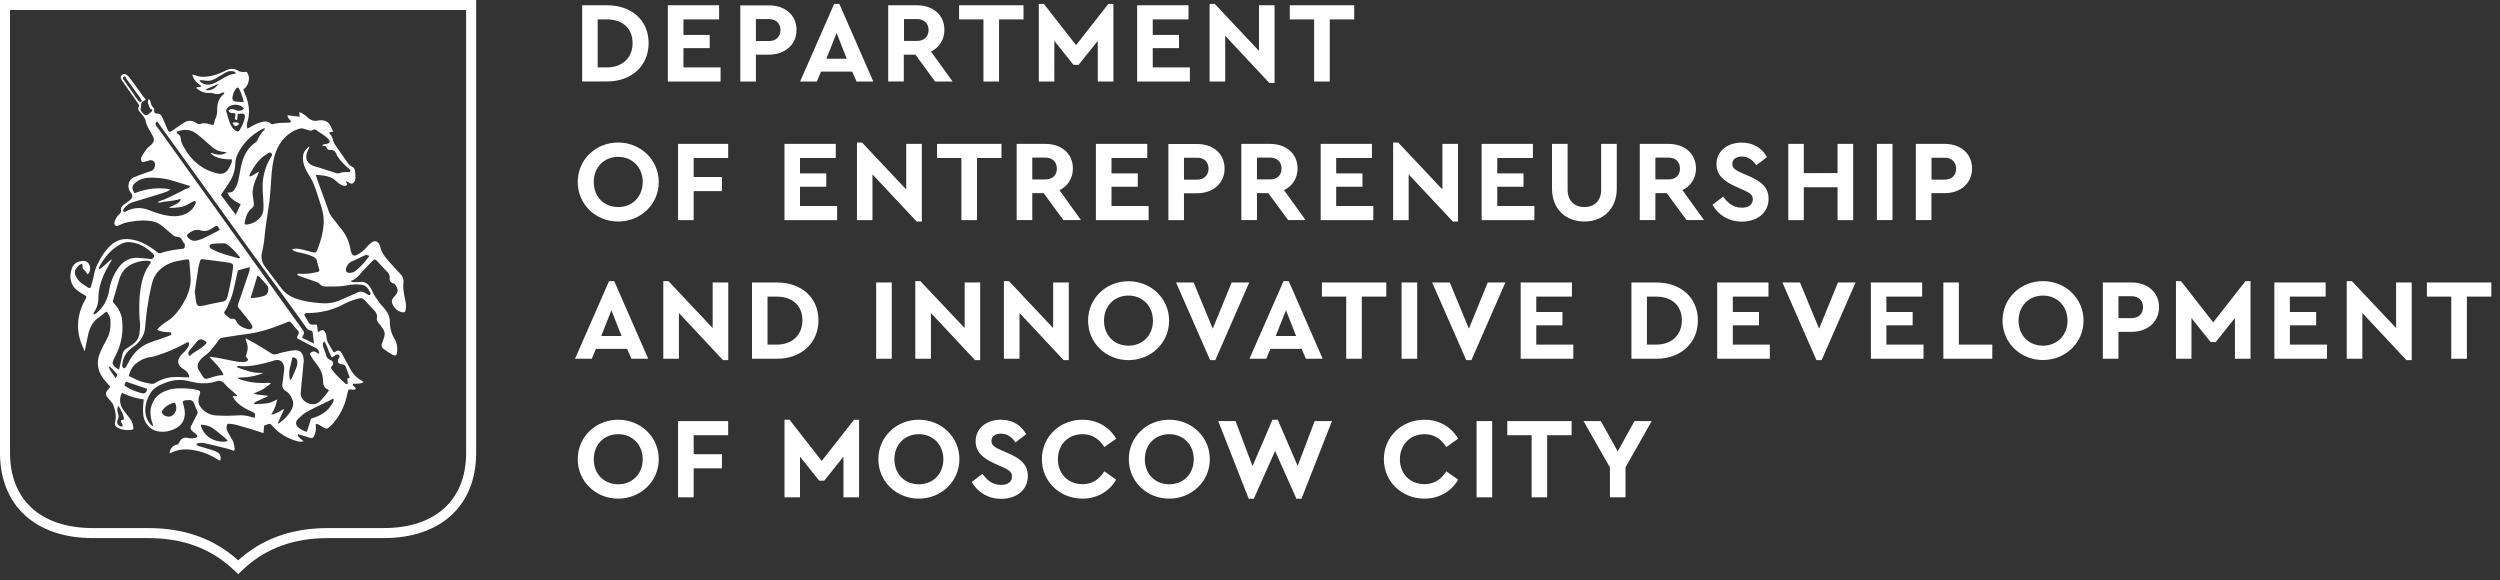 <svg width="237" height="55" fill="none" xmlns="http://www.w3.org/2000/svg"><rect width="100%" height="100%" fill="#333333" stroke="none"/><path d="M0 42.94c0 4.98 3.37 8.07 8.78 8.07h5.25c3.31 0 5.96.98 8.11 3l.44.42.45-.43c2.13-2.01 4.78-2.99 8.1-2.99h5.26c5.4 0 8.75-3.09 8.75-8.07V0H0v42.94ZM.95.95h43.24v41.99c0 4.46-2.92 7.12-7.8 7.12h-5.26c-3.47 0-6.27 1-8.55 3.06-2.29-2.06-5.09-3.06-8.55-3.06H8.78c-4.9 0-7.83-2.66-7.83-7.12V.95Z" fill="#fff"/><path d="M7.33 27.53c.21.17.44.3.67.44.22.12.23.14.12.36-.02.05-.06.1-.08.15-.69 1.29-.85 2.63-.35 4.02.09.25.21.5.34.81.12-.59.22-1.09.33-1.59.15-.68.45-1.26 1.05-1.66.19-.13.37-.29.55-.44.04-.03.1-.05.16-.08.19.26.34.53.35.83.04.63-.04 1.25-.36 1.82-.22.4-.43.81-.61 1.23-.38.87-.27 1.71.3 2.47.2.27.43.5.66.78-.08.1-.19.22-.28.34-.17.22-.17.42-.01.65.07.1.17.18.25.28.12.16.28.31.34.5.16.49.3.98.16 1.51-.06.21-.04.43.18.56.41.24.86.3 1.33.24.21-.03.23-.08.2-.3-.04-.28-.13-.54-.31-.77-.22-.28-.44-.56-.65-.85-.34-.47-.38-1.14-.09-1.59.64.32 1.31.52 2.03.62 0 .09.01.15 0 .2-.05.43-.07.87-.02 1.31.06.63.57 1.28 1.14 1.46.66.2 1.29.09 1.89-.2.61-.3 1-.9.88-1.76-.04-.25-.11-.49-.18-.77.14-.2.38-.15.6-.17.22-.02.39.08.48.3.1.25.19.5.3.74.06.13.04.22-.03.34-.19.34-.35.7-.54 1.05-.11.21-.05.37.1.51.11.1.23.17.34.27.19.17.17.33-.08.38-.21.05-.45.05-.66 0-.39-.08-.65.04-.82.4-.05.11-.11.21-.26.24-.35.06-.53.31-.65.62-.02.05 0 .12 0 .2.15-.07.25-.12.36-.16.72-.29 1.45-.25 2.18-.09.76.16 1.46.48 2.12.9.03.02.08.02.13.03.07-.35.02-.64-.32-.8-.09-.04-.17-.1-.27-.13-.46-.15-.92-.28-1.38-.42-.13-.04-.27-.05-.29-.26.28-.08.56-.08.82-.02.7.15 1.39.33 2.09.5.21.05.42.14.65.21.02-.08.06-.14.06-.2-.04-.31-.09-.62-.26-.89-.13-.21-.24-.43-.37-.64-.16-.26-.18-.52-.06-.83.59-.03 1.13.19 1.69.34.57.15 1.12.35 1.73.54.02-.26.04-.49.06-.71.09-.04.18-.07.26-.1.31-.11.31-.11.54.15.63.71 1.41 1.16 2.32 1.42.19.05.38.08.63.01-.14-.11-.25-.19-.34-.28-.1-.1-.23-.18-.21-.34.04-.02.06-.04.08-.03.34.1.68.21 1.02.31.27.08.35.04.47-.22.11-.26.16-.54.13-.82-.01-.08 0-.16 0-.27.26.02.41.16.58.26.46.27.46.27.86-.1l.12-.12c.74-.82 1.2-1.77 1.42-2.85.03-.16.09-.31.14-.45.25-.03.48.11.66-.06-.02-.21-.32-.23-.25-.47.33-.04.67.03 1-.17-.06-.05-.1-.08-.14-.11-.45-.25-.82-.59-1.07-1.04-.28-.5-.54-1-.82-1.5-.21-.39-.36-.42-.7-.19-.01.01-.04 0-.12 0-.15-.26-.33-.54-.49-.83-.11-.2-.17-.4-.18-.64 0-.17-.08-.35-.18-.49-.11-.17-.22-.17-.4-.06-.06.04-.13.07-.23.13-.03-.25-.06-.46-.09-.71-.15 0-.29-.01-.42 0a.354.354 0 0 1-.34-.17c-.13-.21-.26-.42-.38-.63-.1-.18-.05-.27.16-.3.04-.01.09 0 .13 0 1.18-.02 2.31-.27 3.35-.83.45-.24.92-.41 1.41-.54.2-.05.4-.07.56.1.34.36.68.72 1.01 1.08.16.18.25.39.2.65-.04.2.05.36.19.51.15.17.28.38.41.57.16.24.17.5.08.77-.06.17-.1.34-.18.51-.11.25-.05.45.15.59.28.2.57.4.87.56.23.12.36.03.39-.22.05-.44.02-.87-.22-1.27-.3-.5-.46-1.04-.46-1.63 0-.56-.25-1-.62-1.4-.29-.31-.53-.66-.77-1.01-.16-.23-.26-.5-.39-.74-.22-.39-.49-.7-1-.65-.23.02-.47.02-.7.02-.06 0-.12-.04-.19-.06 0-.02-.01-.05-.01-.07.44-.13.7-.47.99-.78.34-.37.68-.74 1.04-1.1.18-.19.23-.18.42-.01.06.05.11.11.16.17.27.29.53.58.81.86.17.17.27.34.24.59-.03.25.09.42.34.51.09.03.18.1.23.18.27.43.25.66-.1 1.05-.03.03-.06.07-.09.1-.21.2-.2.43-.09.68.16.34.41.58.77.7.29.1.44.04.47-.26.03-.25.02-.52-.03-.76-.12-.58-.26-1.16-.19-1.76.04-.36-.1-.62-.34-.87-.36-.38-.72-.77-1.07-1.17-.35-.4-.67-.81-.79-1.35-.02-.09-.06-.17-.1-.25-.16-.28-.4-.36-.67-.19-.2.13-.38.31-.54.49-.27.32-.58.56-.95.73-.22.1-.35.06-.46-.17-.05-.12-.09-.25-.11-.39-.11-.64-.35-1.22-.74-1.75-.17-.23-.36-.43-.52-.66-.29-.4-.65-.74-.81-1.22-.33-.94-.68-1.87-1.02-2.81-.07-.18-.12-.37-.19-.61.24.02.42.03.6.06.41.06.82.13 1.16.4.17.13.32.29.49.4.14.09.29.16.45.19.08.02.2-.03.26-.1.03-.03-.04-.15-.07-.23-.01-.04-.03-.07-.04-.11.12.02.2.07.28.13.2.14.34.14.5-.04.08-.09.11-.24.12-.36.01-.21-.01-.42-.02-.63-.01-.22-.1-.38-.31-.48-.13-.07-.26-.18-.35-.3-.43-.59-.84-1.19-1.25-1.79a1.19 1.19 0 0 1-.17-.36c-.07-.25-.14-.49-.34-.68-.02-.02-.02-.08-.03-.13.12-.02.23-.03.37-.05-.12-.25-.2-.49-.34-.69a.887.887 0 0 0-.43-.34c-.21-.06-.45-.08-.66-.04-.42.1-.73-.03-1.03-.32-.17-.16-.37-.28-.57-.41-.04-.03-.12-.02-.2-.02.02.14.03.24.05.4-.4-.05-.77-.1-1.15-.14-.02.3.28.39.34.65-.11.02-.2.05-.29.05-.48.02-.96 0-1.43.14-.07.02-.17-.03-.24-.08a.858.858 0 0 0-.76-.14c-.42.1-.8.28-1.16.51-.07.04-.15.07-.29.13 0-.24-.04-.43.01-.58.24-.73.2-1.46-.02-2.18-.09-.31-.23-.6-.35-.92.02-.03.05-.08.09-.11.3-.25.42-.59.44-.95.01-.19-.07-.4-.16-.56-.08-.15-.27-.04-.41-.06-.15-.02-.32-.04-.44-.12-.39-.24-.78-.24-1.18-.03-.5.26-1.02.46-1.58.55-.41.07-.82.09-1.23-.06-.11-.04-.22-.06-.37-.1.13.53.48.82.85 1.08-.12.22-.34 0-.46.14 0 .03-.01.06.01.07.35.3.75.48 1.23.45.11-.01.22 0 .32.03.28.09.54.12.81-.02.09-.04.18-.09.26-.02 0 .03.01.04.01.05-.01.03-.03.06-.05.08-.47.37-.62.88-.62 1.46 0 .3-.03.6-.18.88-.05.11-.06.24-.1.35-.02.08-.05.16-.09.25-.24-.06-.45-.14-.67-.17-.15-.02-.32-.03-.46.02-.19.07-.33.05-.5-.07-.35-.24-.73-.27-1.11-.04-.24.14-.47.31-.7.46-.18.12-.34.26-.52.36-.12.07-.27.09-.34-.08-.15-.33-.29-.67-.44-1.01-.13-.28-.23-.6-.64-.58-.16.01-.23-.11-.23-.27 0-.09.02-.21-.03-.25-.21-.17-.27-.4-.33-.64-.03-.12-.1-.2-.22-.15-.01.14-.01.27-.01.32.08.2.13.35.2.53-.01 0 .03.01.07.02.15.05.17.17.07.26-.12.13-.27.24-.42.32-.06.03-.22 0-.27-.05-.19-.2-.47-.38-.28-.74-.07-.34.09-.52.4-.62.01 0 .02-.04.03-.05-.1-.13-.21-.26-.31-.39-.41-.56-.81-1.13-1.23-1.69-.08-.11-.2-.21-.32-.29a.345.345 0 0 0-.43.06c-.12.13-.1.27-.02.4.05.1.12.19.18.28.46.66.92 1.32 1.39 1.98.07.1.15.21.08.33-.11.18-.04.32.07.46.11.14.24.27.34.42.1.15.22.3.24.46.06.36.23.65.4.95.1.16.19.33.28.5.16.3.12.56-.13.79-.15.14-.32.26-.44.41-.18.23-.34.47-.48.72-.09.16-.13.36.05.55.21-.05.43-.09.64-.16.34-.12.63.13.56.51-.04.23-.16.42-.4.5-.12.04-.24.06-.35.11-.41.15-.82.29-1.22.46-.63.28-.66 1.01-.35 1.42.27.35.22.54-.13.82-.16.13-.33.23-.49.35-.19.14-.32.32-.28.57.02.15-.05.25-.16.35-.21.19-.35.43-.44.7-.05.14-.04.26.07.37.11.1.21.03.31-.01.24-.09.47-.22.72-.27.6-.12 1.21-.22 1.83-.19.51.03 1.01.1 1.43.41.32.24.62.51.93.77.13.11.25.23.4.3.17.08.39.05.53.15.14.1.21.31.31.46l.02.02c.14.12.13.28.08.43-.04.15-.18.13-.3.15-.66.08-1.31.17-1.94.39-.12.04-.21.03-.31-.05-.16-.13-.33-.26-.51-.38-.69-.47-1.43-.83-2.29-.89-.62-.04-1.17.15-1.63.57-.56.51-.94 1.13-1.27 1.8-.16.32-.27.66-.34 1.01-.07.36-.17.72-.27 1.07-.06.2-.14.24-.29.14-.38-.24-.77-.45-1.03-.85-.32-.5-.33-.76.17-1.26.07-.07.18-.1.29-.15.08.21-.01.42.17.57.14.12.24.29.35.44.38-.31.3-1.01-.13-1.22a.606.606 0 0 0-.29-.06c-.56.05-.94.24-1.11.86-.21.74-.08 1.43.56 1.94ZM13.1 9.54l-1.3-1.87c-.08-.11-.23-.27-.08-.38.18-.13.22.12.29.22l1.26 1.74c.07.1.12.22.19.34-.2.1-.29.06-.36-.05Zm-2.14 26.31c-.25-.37-.5-.67-.65-1.05.02-.02.05-.04.07-.06.08.07.16.13.23.2.12.13.24.27.36.39.18.2.19.19-.01.52Zm.81 3.9c-.11.04-.2.06-.28.09-.08.17.06.26.11.38.03.06.01.14.02.22-.08-.01-.17 0-.24-.04-.27-.17-.33-.33-.21-.62.07-.18.1-.35.03-.55-.11-.32-.09-.53 0-.74.17.11.51.85.57 1.26Zm-.48-4.72c-.31-.13-.51-.31-.61-.58-.03-.08.03-.21.07-.31.16-.36.35-.7.49-1.07.35-.92.44-1.88.32-2.84-.07-.55-.36-1.03-.73-1.45-.1-.11-.15-.21-.1-.36.2-.65.38-1.31.58-1.96.26-.84.83-1.36 1.67-1.6.37-.11.74-.18 1.13-.12.06.01.12.04.22.07-.05.09-.08.17-.13.24-.52.71-.75 1.52-.88 2.37-.11.73-.13 1.47-.11 2.21.01.29.01.58.05.87.05.37 0 .74-.04 1.1-.05.43-.27.76-.6 1.01-.19.15-.4.29-.61.42-.22.14-.36.33-.41.59-.09.46-.2.9-.31 1.41Zm2.17 2.25c-.53-.13-1.04-.34-1.51-.63-.18-.11-.18-.17-.01-.47.66.22 1.33.45 2 .68-.02.31-.2.49-.48.42Zm9.18-8.07c.3.37.61.75.9 1.12.12.16.24.32.34.5.04.08.07.22.02.27-.06.07-.19.14-.28.12-.49-.1-.96-.27-1.21-.75-.1-.19-.21-.3-.45-.24-.05.01-.13-.02-.18-.05-.15-.12-.29-.25-.43-.37-.1-.09-.12-.18-.05-.29.1-.16.21-.32.28-.49.17-.4.36-.79.47-1.21.19-.71.33-1.43.5-2.19.33-.09.7-.19 1.13-.31-.02.16-.01.28-.04.39-.25.75-.51 1.5-.76 2.25-.1.28-.2.57-.3.85-.05.15-.04.28.06.4Zm1.12-.97c.21-.7.43-1.39.65-2.14.1.08.16.12.21.17.23.25.47.51.69.77.21.24.14.76-.11.93-.19.14-1.12.32-1.44.27Zm-2.68.36c-.57.1-1.14.23-1.7.35-.63.14-.74.08-.82-.57-.03-.21-.05-.42-.08-.63-.01 0-.02 0-.03-.01.11-.75.22-1.5.34-2.25.04-.23.09-.46.16-.69.06-.22.11-.25.34-.22.81.1 1.62.21 2.42.32.08.01.15.05.22.07.13.05.18.13.17.28-.1.98-.31 1.94-.54 2.89-.08.28-.21.41-.48.46Zm1.54-4.11c-.82-.25-1.67-.42-2.44-.83-.14-.07-.32-.13-.31-.31.01-.19.22-.23.36-.24.35-.04.71-.04 1.07-.04.07 0 .15.05.21.09.49.34.88.78 1.27 1.28-.1.04-.14.06-.16.05Zm-2.11-2.52c-.41.21-.81.42-1.23.62-.21.1-.44.17-.67.22-.31.07-.57-.06-.78-.28-.13-.14-.13-.26.01-.37.33-.26.72-.46 1.14-.33.41.13.75.05 1.08-.16l.17-.11c.34-.23.39-.22.6.22-.11.07-.21.14-.32.19ZM18.6 32.46c.27-.34.45-.38.82-.14.05.03.09.07.13.1.01.01.02.04.04.09-.43.55-1.13.77-1.63 1.26-.15-.27-.14-.38.03-.57.2-.24.41-.49.61-.74Zm-.94.68c-.15.2-.34.35-.5.54-.41.49-.35.95.2 1.29.24.15.44.31.54.58.03.07.03.15.04.23-.4-.02-.76-.03-1.11-.04-.77-.03-1.48.17-2.14.58a.47.47 0 0 1-.28.07c-.57-.08-1.12-.21-1.63-.47-.19-.1-.38-.18-.56-.27.04-.34.32-.89.57-1.1.43-.37.91-.63 1.5-.7.34-.04.67-.18 1-.29.83-.28 1.62-.64 2.38-1.07.04-.02.08-.03.13-.04.02 0 .04.01.09.01.1.28-.08.48-.23.68Zm-1.42 6.3c-.27.14-.76-.01-.87-.29-.03-.07-.01-.19.03-.25.1-.13.21-.26.34-.36.24-.18.51-.32.83-.37.3.48.1 1.05-.33 1.27Zm5.36 2.34c-.28.19-1.04.09-1.57-.19-.52-.28-.97-.88-.98-1.33.41.03.8.11 1.13.34.37.26.7.55 1.05.83.13.11.25.23.37.35Zm2.55-2.18c-.07-.01-.15-.02-.22-.04-.39-.12-.78-.2-1.19-.19-.53.02-1.05.06-1.58.04-.42-.02-.85.01-1.26-.15a1.88 1.88 0 0 1-.91-.71c-.24-.35-.2-.73-.07-1.1.1-.31.08-.41-.24-.48a5.17 5.17 0 0 0-.96-.14c-.58-.02-1.16-.05-1.73.13-.52.16-1 .4-1.32.87-.49.73-.51 1.5-.21 2.31.02.07.04.14.06.2-.02.02-.04.03-.06.05-.08-.08-.18-.14-.25-.23-.45-.57-.51-1.24-.36-1.91.07-.32.22-.63.38-.92.32-.58.9-.83 1.47-1.05.65-.25 1.32-.33 2.01-.19.33.07.65.15.98.2.55.08 1.09.06 1.63-.08.05-.01.11-.03.16-.05.36-.13.62-.02.87.28.28.33.64.59.96.89.06.06.12.12.18.17-.01.02-.03.05-.04.07-.12-.01-.24-.02-.39-.04.04.09.05.15.08.2.35.55.88.88 1.45 1.16.1.05.2.1.3.14.32.15.33.17.26.57Zm3.53-.85c-.27.56-.7.98-1.19 1.35-.02.02-.06.02-.16.04.21-.48.4-.9.59-1.32l-.04-.04c-.18.11-.36.23-.55.32-.19.09-.4.17-.63.21.3-.45.48-.93.58-1.44-.29.12-.55.29-.83.34-.43.08-.88.08-1.33.11a.3.3 0 0 0-.04-.08c.06-.05.11-.12.18-.15.31-.15.63-.29.95-.43.06-.03.11-.06.24-.13-.3-.04-.53-.06-.75-.09-.22-.02-.44-.05-.67-.13.29-.13.59-.24.86-.39.27-.16.5-.36.81-.58-.12-.03-.18-.05-.23-.05a7.03 7.03 0 0 1-2.62-.29c-.12-.04-.23-.11-.35-.2.86-.01 1.69-.11 2.48-.45-.44.01-.87-.01-1.3-.13-.41-.12-.82-.25-1.22-.41v-.08c.08-.01.15-.04.23-.03.76.07 1.49-.05 2.22-.23.36-.09.72-.17 1.07-.29.72-.25 1.03.41.96.88-.06.45-.11.91-.17 1.36-.04.29.08.5.32.65.3.17.47.45.6.75.15.3.14.62-.01.93Zm-.18-3.93c.08-.31.15-.62.22-.94.26-.01.47.15.47.43 0 .15-.02.32-.07.46-.13.35-.28.7-.44 1.05-.03.07-.1.12-.19.22-.09-.45-.1-.83.01-1.22Zm4.07 3.3c-.33.68-.88 1.11-1.57 1.39-.16.07-.33.12-.51.18-.13.41-.26.82-.4 1.25-.36-.1-.65-.25-.88-.5-.19-.2-.19-.48.03-.7.25-.25.52-.51.82-.68.64-.36 1.31-.66 1.97-.99.19-.09.37-.18.56-.28.09.14.03.23-.02.33Zm-.83-5.76c.33.47.4 1.05.73 1.52.13-.08.23-.14.33-.21.12-.09.23-.08.33.01.09.09.07.18 0 .27-.21.3-.08.57.32.59.17.01.27.09.33.24.12.33.25.66.38 1.01-.07.03-.15.07-.24.11.02.15.03.31.05.46-.12.11-.21.03-.29-.05-.29-.28-.59-.55-.86-.84-.17-.18-.3-.38-.47-.6.05-.07.09-.11.12-.16.19-.27.14-.45-.17-.59-.18-.08-.31-.19-.37-.4-.06-.26-.18-.5-.26-.76-.06-.18-.13-.39.07-.6Zm-.79.63c.22.11.29.28.31.56-.11-.05-.17-.08-.23-.12-.17-.13-.34-.14-.52-.03-.12.07-.15.16-.07.28.12.19.22.39.36.56.34.42.66.85.77 1.4.04.21.06.42.07.63.01.3.14.51.41.63.04.02.07.05.14.11-.12.16-.23.33-.36.48-.16.19-.32.37-.5.55-.34.33-.75.34-1.15.17-.38-.16-.71-.52-.67-.99.03-.29.05-.58.08-.87.07-.69.13-1.38.2-2.07.01-.11 0-.22-.02-.33-.06-.5-.32-.76-.82-.74-.38.02-.75.11-1.12.19-.24.05-.47.14-.71.19-.11.02-.25 0-.35-.06-.38-.22-.74-.47-1.11-.69-.43-.26-.87-.5-1.31-.74-.02-.01-.06 0-.08-.01.07.29.2.57.21.85.01.28-.11.56-.18.87.02.03.08.07.11.12.05.07.13.19.11.21-.07.07-.17.15-.26.16-.24.02-.5.03-.74-.01-.61-.1-1.21-.24-1.81-.35-.28-.05-.56-.1-.87-.12.49.54 1.03 1.02 1.34 1.68-.03.03-.06.07-.08.07-.5 0-.96.19-1.43.32-.18.05-.3.02-.4-.13-.14-.22-.27-.44-.41-.65-.24-.38-.1-.71.15-1.01.12-.14.24-.27.39-.37.49-.33.81-.8 1.16-1.25.08-.11.15-.23.24-.32a.48.48 0 0 1 .25-.14c.86-.14 1.72-.27 2.59-.39 1.27-.18 2.46-.63 3.64-1.11.15-.06.24-.04.34.09.19.24.38.47.59.69.14.15.14.29.05.45-.16.29-.15.3.14.44.51.28 1.03.55 1.55.8Zm2.87-7.58c.11-.32.3-.55.64-.68.35-.14.69-.32 1.03-.48.23-.1.23-.1.53.01-.2.25-.36.49-.56.7-.25.27-.51.53-.8.75-.14.11-.35.15-.53.16-.28 0-.4-.2-.31-.46Zm-6.93-10.02c.23-1.25.78-2.34 1.96-2.98.13-.07.27-.11.4-.17.22-.08.43-.1.65 0 .12.05.26.06.39.11.11.04.21.05.32-.01.17-.11.31-.06.46.05.23.17.49.32.72.49.14.1.26.21.37.34.16.18.1.33-.13.4-.11.03-.22.04-.33.07-.05.01-.08.05-.17.11.1.02.15.03.21.04.05.01.11.01.14.01.08.13.13.27.23.33s.25.03.38.05c.07.01.15.04.21.08.05.04.09.1.12.16.28.65.79 1.11 1.3 1.56.03.03.06.06.09.1.01.02.01.04.02.07-.03.13-.14.12-.24.12-.28-.02-.55 0-.82.1-.09.04-.22.01-.32-.02-.5-.15-1-.32-1.5-.48-.2-.06-.41-.11-.61-.18-.67-.25-.88-.8-.56-1.46.05-.11.11-.22.16-.33 0-.01-.01-.02-.03-.06-.31.24-.54.51-.58.92-.05.51.11.97.34 1.41.22.41.5.8.67 1.24.26.65.46 1.33.68 1.99.06.17.1.34.14.52.22.83.13 1.65-.07 2.46-.1.41-.24.81-.39 1.21-.13.33-.18.34-.54.25-.35-.09-.69-.19-1.04-.26-.28-.06-.57-.1-.85.03.2.16.43.21.67.27.47.1.94.2 1.38.42.17.09.28.21.33.4.06.25.12.5.2.74.06.17 0 .27-.16.3-.29.06-.59.12-.89.15-.33.03-.67.01-1 .01-.01.02-.02.05-.03.07.06.05.12.11.19.14.58.21 1.16.4 1.74.61.07.02.13.08.18.13.15.17.33.26.56.26.67.01 1.34.02 2.01-.1.47-.09.95-.13 1.44-.06a.8.8 0 0 1 .6.38c.08.13.17.27.23.41.02.04 0 .12-.03.15s-.11.04-.15.02c-.12-.06-.24-.13-.35-.2-.24-.14-.47-.14-.73-.02-.56.26-1.12.5-1.69.74-.56.24-1.13.31-1.74.26-.76-.06-1.51-.15-2.24-.39-.58-.19-1.11-.49-1.49-.99-.53-.69-1.06-1.39-1.58-2.09-.31-.42-.4-.88-.27-1.4.2-.78.23-1.59.34-2.39.11-.82.25-1.64.36-2.45.05-.38.06-.76.1-1.14.06-.86.09-1.69.24-2.5Zm-.14-.84c.08.1.02.21-.04.31-.64 1.02-.88 2.14-.8 3.33.03.49.07.98.07 1.47.01.72-.39 1.19-1.02 1.48-.18.08-.38.12-.58.15-.13.02-.21-.06-.18-.2.11-.51.23-1.01.67-1.35.18-.14.22-.29.19-.5-.04-.25-.07-.51-.1-.76-.05-.38.04-.74.15-1.09.1-.34.27-.66.4-.99.02-.04.03-.08.05-.12-.33.11-.55.39-.92.45.01-.08.01-.14.03-.18.28-.56.63-1.09 1.07-1.53.2-.19.44-.34.67-.49.11-.08.24-.1.34.02Zm-.72-2.39c.01-.01.04.01.09.02-.03.06-.05.12-.08.16-.25.25-.44.53-.59.85-.05.12-.13.25-.23.32-.67.45-1.04 1.11-1.26 1.85-.18.62-.25 1.27-.41 1.9-.07.26-.2.52-.35.75-.12.19-.35.27-.65.24.14.32.34.52.56.69.21.17.47.28.71.42-.15.31-.3.64-.47 1-.5-.66-.97-1.29-1.41-1.88.3-.44.57-.83.83-1.24.34-.54.52-1.14.54-1.78.01-.31.1-.59.23-.87.54-1.1 1.39-1.9 2.49-2.43Zm-2.99-1.44c.28 0 .32.05.25.32-.04.16-.08.29.18.34.03-.19.05-.38.08-.57.65-.11.76 0 .6.57-.09.32-.24.62-.41.91-.12.22-.23.21-.44.07-.34-.24-.48-.61-.61-.98-.09-.24-.13-.5-.22-.74-.06-.18-.01-.3.11-.42.39-.41 1.18-.38 1.55.06-.19.23-.49.28-.77.16-.14-.06-.29-.1-.44-.1-.09 0-.18.09-.27.14.09.19.22.24.39.24Zm.65-2.26c.11.22.19.45.27.68.05.16.09.33.14.54-.3-.02-.52-.03-.74-.05-.25-.03-.36-.18-.32-.42.04-.28.14-.54.31-.77.14-.19.23-.2.34.02Zm-3.13.08c-.01-.03-.02-.05-.03-.08.37-.16.74-.32 1.15-.5-.23.42-.69.65-1.12.58Zm1.45-1.04c-.36.2-.7.44-1.12.51-.31.05-.58-.04-.83-.2-.05-.04-.08-.11-.15-.22.23.02.41.03.58.05.34.05.64-.01.93-.19.34-.2.68-.4 1.01-.59.25-.14.51-.16.78-.07.05.02.09.07.15.12-.03.05-.06.09-.08.09-.48.02-.87.28-1.27.5Zm-2.45 5.13c.39.28.75.6 1.11.92.34.3.65.62 1.09.76.22.07.46.09.75.14-.27.16-.53.23-.77.21-.26-.01-.51-.11-.78-.18.22.39 1.05.66 2.01.62 0 .1.03.22-.01.31-.1.23-.21.47-.35.68-.24.35-.58.45-1 .35-1.58-.37-2.63-1.37-3.33-2.78-.07-.14-.11-.29-.13-.45-.03-.22-.09-.41-.3-.53-.05-.03-.07-.1-.13-.18.67-.26 1.28-.27 1.84.13Zm-3.67-1.12c.24.33.47.64.7.96 1.52 2.11 3.04 4.21 4.56 6.32l3.24 4.5c1.14 1.58 2.3 3.15 3.45 4.72.72 1 1.45 1.99 2.16 3 .11.16.22.31.44.32.15.01.2.13.21.26.04.3.07.59.12.97-.4-.19-.75-.36-1.13-.54.04-.1.06-.18.1-.24.12-.17.1-.32-.03-.49-.78-1.08-1.55-2.17-2.33-3.25-1.04-1.46-2.09-2.91-3.13-4.37-.85-1.18-1.7-2.36-2.55-3.55-1.84-2.57-3.68-5.13-5.52-7.7l-.36-.48c-.11-.16-.1-.29.07-.43Zm1.41 8.98c-.76-.06-1.46-.29-2.17-.57-.77-.3-1.53-.26-2.26.16-.03.02-.06.02-.1.04-.14-.15-.09-.28.02-.41.25-.29.56-.47.92-.58.9-.27 1.8-.54 2.69-.82.18-.06.36-.13.53-.2.07-.03.12-.08.24-.16-1.22-.21-2.32-.06-3.42.37-.3-.51-.25-.76.2-1.09.4-.29.86-.38 1.33-.39.66 0 1.32.07 1.96.25.58.17 1.15.35 1.73.53.02.01.03.03.06.06-.16.19-.41.2-.6.32s-.4.21-.6.31c-.21.11-.42.21-.63.31-.2.1-.4.19-.61.28-.21.08-.44.15-.65.26.18.09.35.01.52-.02.19-.03.38-.05.57-.07.19-.03.38-.05.56-.09.18-.03.36-.08.56-.12-.1.32-.3.45-1.11.79.05.03.09.06.12.06.61-.02 1.21-.05 1.75-.39.14-.09.29-.17.44-.24.05-.02.15-.02.18.01.03.04.04.13.02.18-.14.34-.36.63-.66.83-.48.32-1.01.43-1.59.39Zm-.31 4.52c.53-.25 1.09-.31 1.66-.41.24-.04.29.02.31.27.03.42.06.85.1 1.27.1 1.1-.31 2.04-.89 2.93-.37.56-.78 1.06-1.37 1.41-.23.14-.43.32-.64.49-.08.07-.15.16-.27.29.46.24.91.2 1.32.26.07.15.01.23-.11.28-.24.09-.48.19-.72.27-.42.15-.85.27-1.26.44-.82.34-1.42.92-1.85 1.68-.1.19-.21.37-.31.56-.06.1-.14.21-.26.14-.06-.04-.11-.17-.11-.25.05-.74.39-1.31 1-1.73.67-.46 1.1-1.07 1.17-1.9.12-1.38.31-2.76.64-4.11.22-.89.77-1.5 1.59-1.89ZM8.91 29.6c.3-.42.41-.9.42-1.39.02-.88.27-1.7.66-2.47.19-.38.4-.74.63-1.15-.09.05-.15.07-.2.11-.26.23-.52.46-.78.68-.06.05-.14.09-.25.15-.01-.09-.02-.14-.01-.17.49-.93 1.13-1.72 2.08-2.22.26-.14.53-.2.81-.18.89.06 1.62.49 2.24 1.11.08.08.14.17.07.3-.07.13-.16.2-.32.18-.37-.04-.73-.07-1.1-.1-.98-.08-1.63.42-2.12 1.21-.37.6-.6 1.25-.71 1.94-.14.84-.54 1.53-1.18 2.08-.07.06-.16.1-.23.14-.02-.02-.04-.05-.06-.07.01-.05.02-.1.05-.15Z" fill="#fff"/><path d="M22.68 11.74c-.18-.19-.39-.15-.64-.1.18.38.37.41.64.1ZM61.49 4.09c0-2.17-1.62-3.59-3.94-3.59h-2.36v7.22h2.36c2.32.01 3.94-1.49 3.94-3.63Zm-4.83 2.3V1.84h.88c1.46 0 2.43.83 2.43 2.25 0 1.39-.97 2.3-2.43 2.3h-.88ZM68.31 6.39h-3.52V4.56h2.49V3.31h-2.49V1.84h3.38V.5h-4.86v7.23h5V6.39ZM71.66 5.18h1.24c1.52 0 2.61-.95 2.61-2.34 0-1.41-1.08-2.33-2.61-2.33h-2.72v7.22h1.48V5.18Zm0-3.37h1.24c.69 0 1.09.43 1.09 1.03 0 .62-.4 1.05-1.09 1.05h-1.24V1.81ZM77.83 6.79h2.96l.41.94h1.59L79.57.37h-.49l-3.23 7.36h1.59l.39-.94Zm1.48-3.66.96 2.44h-1.93l.97-2.44ZM85.7 5.18h1.08l1.87 2.55h1.66l-2.05-2.84c.78-.38 1.27-1.13 1.27-2.06 0-1.41-1.08-2.33-2.61-2.33H84.2v7.22h1.48V5.18h.02Zm0-3.37h1.24c.69 0 1.09.43 1.09 1.03 0 .62-.41 1.04-1.09 1.04H85.7V1.81ZM93.23 7.73h1.48V1.84h2.32V.5h-6.11v1.34h2.31v5.89ZM99.95 3.87l1.82 2.28h.48l1.82-2.28v3.86h1.48V.37h-.48l-3.06 3.91L98.96.37h-.48v7.36h1.47V3.87ZM112.8 6.39h-3.52V4.56h2.49V3.31h-2.49V1.84h3.39V.5h-4.87v7.23h5V6.39ZM116.15 3.39l4.18 4.47h.5V.5h-1.48v4.32L115.16.37h-.49v7.36h1.48V3.39ZM124.58 7.73h1.48V1.84h2.32V.5h-6.11v1.34h2.31v5.89ZM58.6 13.51c-2.12 0-3.83 1.62-3.83 3.74S56.47 21 58.6 21c2.12 0 3.85-1.62 3.85-3.74s-1.73-3.75-3.85-3.75Zm.01 6.12c-1.35 0-2.32-.97-2.32-2.38 0-1.39.97-2.38 2.32-2.38 1.32 0 2.32.99 2.32 2.38 0 1.41-1 2.38-2.32 2.38ZM69.03 14.98v-1.34h-4.75v7.23h1.48v-2.75h2.68v-1.34h-2.68v-1.8h3.27ZM79.23 14.98v-1.34h-4.86v7.23h4.99v-1.34h-3.52V17.7h2.49v-1.26h-2.49v-1.46h3.39ZM87.39 21v-7.36h-1.48v4.32l-4.19-4.45h-.48v7.36h1.47v-4.34L86.9 21h.49ZM94.94 13.64h-6.11v1.34h2.31v5.89h1.48v-5.89h2.32v-1.34ZM100.44 18.03c.78-.38 1.27-1.13 1.27-2.06 0-1.41-1.08-2.33-2.61-2.33h-2.72v7.22h1.48v-2.55h1.08l1.87 2.55h1.66l-2.03-2.83Zm-1.34-1.02h-1.24v-2.07h1.24c.69 0 1.09.43 1.09 1.03.01.63-.4 1.04-1.09 1.04ZM108.76 14.98v-1.34h-4.87v7.23h5v-1.34h-3.52V17.7h2.49v-1.26h-2.49v-1.46h3.39ZM110.76 20.87h1.48v-2.55h1.24c1.52 0 2.61-.95 2.61-2.34 0-1.41-1.08-2.33-2.61-2.33h-2.72v7.22Zm1.48-5.92h1.24c.69 0 1.09.43 1.09 1.03 0 .62-.41 1.05-1.09 1.05h-1.24v-2.08ZM123.01 15.97c0-1.41-1.08-2.33-2.61-2.33h-2.72v7.22h1.48v-2.55h1.08l1.87 2.55h1.66l-2.05-2.84c.8-.37 1.29-1.12 1.29-2.05Zm-2.61 1.04h-1.24v-2.07h1.24c.69 0 1.09.43 1.09 1.03.01.63-.4 1.04-1.09 1.04ZM130.06 14.98v-1.34h-4.86v7.23h4.99v-1.34h-3.52V17.7h2.49v-1.26h-2.49v-1.46h3.39ZM133.54 16.53l4.19 4.47h.49v-7.36h-1.48v4.32l-4.19-4.45h-.48v7.36h1.47v-4.34ZM145.46 19.53h-3.52V17.7h2.49v-1.26h-2.49v-1.46h3.38v-1.34h-4.86v7.23h5v-1.34ZM150.2 21c1.75 0 3.07-1.18 3.07-3.12v-4.24h-1.48v4.35c0 1.08-.68 1.64-1.59 1.64-.9 0-1.59-.56-1.59-1.64v-4.35h-1.48v4.24c0 1.94 1.31 3.12 3.07 3.12ZM160.78 15.97c0-1.41-1.08-2.33-2.61-2.33h-2.72v7.22h1.48v-2.55h1.08l1.87 2.55h1.66l-2.05-2.84c.79-.37 1.29-1.12 1.29-2.05Zm-2.61 1.04h-1.24v-2.07h1.24c.69 0 1.09.43 1.09 1.03.01.63-.4 1.04-1.09 1.04ZM165.13 19.69c-.86 0-1.38-.5-1.77-1.05l-1.02.77c.54.96 1.54 1.6 2.79 1.6 1.43 0 2.53-.82 2.53-2.17 0-1.03-.65-1.61-1.78-2.11l-.82-.36c-.53-.24-.84-.42-.84-.83 0-.48.42-.7.9-.7.59 0 1.03.31 1.38.83l1.01-.78c-.43-.79-1.24-1.37-2.39-1.37-1.36 0-2.4.8-2.4 2.05 0 1.02.72 1.61 1.75 2.08l.78.35c.57.26.92.43.92.9-.01.49-.4.79-1.04.79ZM171 17.75h3.2v3.12h1.48v-7.23h-1.48v2.77H171v-2.77h-1.47v7.23H171v-3.12ZM179.41 13.64h-1.48v7.22h1.48v-7.22ZM186.95 15.97c0-1.41-1.08-2.33-2.61-2.33h-2.72v7.22h1.48v-2.55h1.24c1.53.01 2.61-.95 2.61-2.34Zm-3.84-1.02h1.24c.69 0 1.09.43 1.09 1.03 0 .62-.4 1.05-1.09 1.05h-1.24v-2.08ZM56.49 33.07h2.96l.41.94h1.59l-3.22-7.36h-.49l-3.23 7.36h1.59l.39-.94Zm1.47-3.66.96 2.44H57l.96-2.44ZM67.56 31.1l-4.19-4.45h-.49v7.36h1.48v-4.34l4.18 4.47h.5v-7.36h-1.48v4.32ZM77.59 30.37c0-2.17-1.62-3.59-3.94-3.59h-2.36v7.23h2.36c2.32 0 3.94-1.5 3.94-3.64Zm-3.95 2.3h-.88v-4.55h.88c1.46 0 2.43.83 2.43 2.25 0 1.39-.98 2.3-2.43 2.3ZM84.54 26.78h-1.48v7.23h1.48v-7.23ZM91.45 31.1l-4.2-4.45h-.48v7.36h1.48v-4.34l4.18 4.47h.49v-7.36h-1.47v4.32ZM99.84 31.1l-4.19-4.45h-.48v7.36h1.48v-4.34l4.18 4.47h.49v-7.36h-1.48v4.32ZM110.83 30.4c0-2.12-1.73-3.74-3.85-3.74s-3.83 1.62-3.83 3.74 1.71 3.74 3.83 3.74 3.85-1.62 3.85-3.74Zm-3.85 2.37c-1.35 0-2.32-.97-2.32-2.37 0-1.39.97-2.38 2.32-2.38 1.32 0 2.32.98 2.32 2.38s-.99 2.37-2.32 2.37ZM116.76 26.78l-1.79 4.38-1.81-4.38h-1.67l3.23 7.36h.49l3.22-7.36h-1.67ZM120.43 33.07h2.96l.41.94h1.59l-3.22-7.36h-.49l-3.23 7.36h1.59l.39-.94Zm1.48-3.66.96 2.44h-1.93l.97-2.44ZM131.42 26.78h-6.1v1.34h2.3v5.89h1.48v-5.89h2.32v-1.34ZM134.35 26.78h-1.48v7.23h1.48v-7.23ZM139.25 31.16l-1.81-4.38h-1.67l3.23 7.36h.49l3.22-7.36h-1.67l-1.79 4.38ZM145.64 30.84h2.48v-1.26h-2.48v-1.46h3.38v-1.34h-4.86v7.23h4.99v-1.34h-3.51v-1.83ZM157.02 26.78h-2.36v7.23h2.36c2.32 0 3.94-1.5 3.94-3.63 0-2.17-1.62-3.6-3.94-3.6Zm-.01 5.89h-.88v-4.55h.88c1.46 0 2.43.83 2.43 2.25 0 1.39-.97 2.3-2.43 2.3ZM164.27 30.84h2.48v-1.26h-2.48v-1.46h3.38v-1.34h-4.86v7.23h4.99v-1.34h-3.51v-1.83ZM172.45 31.16l-1.81-4.38h-1.67l3.23 7.36h.49l3.22-7.36h-1.67l-1.79 4.38ZM178.83 30.84h2.49v-1.26h-2.49v-1.46h3.39v-1.34h-4.86v7.23h4.99v-1.34h-3.52v-1.83ZM185.7 26.78h-1.47v7.23h4.64v-1.34h-3.17v-5.89ZM193.67 26.65c-2.12 0-3.83 1.62-3.83 3.74s1.71 3.74 3.83 3.74 3.85-1.62 3.85-3.74-1.73-3.74-3.85-3.74Zm.01 6.12c-1.35 0-2.32-.97-2.32-2.37 0-1.39.97-2.38 2.32-2.38 1.32 0 2.32.98 2.32 2.38s-1 2.37-2.32 2.37ZM202.07 26.78h-2.72v7.23h1.48v-2.55h1.24c1.52 0 2.61-.95 2.61-2.34-.01-1.42-1.09-2.34-2.61-2.34Zm0 3.38h-1.24v-2.08h1.24c.69 0 1.09.43 1.09 1.03 0 .63-.4 1.05-1.09 1.05ZM209.81 30.56l-3.05-3.91h-.48v7.36h1.47v-3.86l1.82 2.28h.48l1.82-2.28v3.86h1.48v-7.36h-.48l-3.06 3.91ZM217.08 30.84h2.49v-1.26h-2.49v-1.46h3.39v-1.34h-4.86v7.23h4.99v-1.34h-3.52v-1.83ZM227.15 31.1l-4.19-4.45h-.49v7.36h1.48v-4.34l4.18 4.47h.5v-7.36h-1.48v4.32ZM230.07 26.78v1.34h2.31v5.89h1.48v-5.89h2.32v-1.34h-6.11ZM58.6 39.79c-2.12 0-3.83 1.62-3.83 3.74s1.71 3.74 3.83 3.74 3.85-1.62 3.85-3.74-1.73-3.74-3.85-3.74Zm.01 6.12c-1.35 0-2.32-.97-2.32-2.37 0-1.39.97-2.38 2.32-2.38 1.32 0 2.32.98 2.32 2.38s-1 2.37-2.32 2.37ZM64.28 47.15h1.48V44.4h2.68v-1.34h-2.68v-1.8h3.27v-1.34h-4.75v7.23ZM77.9 43.7l-3.05-3.91h-.48v7.36h1.47v-3.86l1.82 2.28h.48l1.82-2.28v3.86h1.48v-7.36h-.48L77.9 43.7ZM87.1 39.79c-2.12 0-3.83 1.62-3.83 3.74s1.71 3.74 3.83 3.74 3.85-1.62 3.85-3.74-1.73-3.74-3.85-3.74Zm.01 6.12c-1.35 0-2.32-.97-2.32-2.37 0-1.39.97-2.38 2.32-2.38 1.32 0 2.32.98 2.32 2.38s-.99 2.37-2.32 2.37ZM95.65 43l-.82-.36c-.53-.24-.84-.42-.84-.83 0-.48.42-.7.9-.7.59 0 1.03.31 1.38.83l1.01-.78c-.43-.79-1.24-1.37-2.39-1.37-1.36 0-2.4.8-2.4 2.05 0 1.02.72 1.61 1.75 2.08l.78.35c.57.26.92.43.92.9 0 .5-.39.8-1.03.8-.86 0-1.38-.5-1.77-1.05l-1.02.77c.54.96 1.54 1.6 2.79 1.6 1.43 0 2.53-.82 2.53-2.17 0-1.04-.65-1.62-1.79-2.12ZM102.62 41.16c.91 0 1.59.45 2.07 1.22l1.12-.79c-.63-1.11-1.8-1.8-3.19-1.8-2.16 0-3.85 1.62-3.85 3.74s1.7 3.74 3.84 3.74c1.4 0 2.57-.69 3.2-1.8l-1.12-.79c-.48.77-1.16 1.22-2.07 1.22-1.35 0-2.33-.97-2.33-2.36 0-1.4.98-2.38 2.33-2.38ZM110.84 39.79c-2.12 0-3.83 1.62-3.83 3.74s1.71 3.74 3.83 3.74 3.85-1.62 3.85-3.74-1.73-3.74-3.85-3.74Zm.01 6.12c-1.35 0-2.32-.97-2.32-2.37 0-1.39.97-2.38 2.32-2.38 1.32 0 2.32.98 2.32 2.38s-1 2.37-2.32 2.37ZM123.02 44.17l-1.89-4.38h-.5l-1.89 4.4-1.61-4.27h-1.64l2.89 7.36h.48l2.02-4.53 2.02 4.53h.48l2.89-7.36h-1.64l-1.61 4.25ZM135.04 41.16c.91 0 1.59.45 2.07 1.22l1.12-.79c-.63-1.11-1.8-1.8-3.19-1.8-2.16 0-3.85 1.62-3.85 3.74s1.7 3.74 3.84 3.74c1.4 0 2.57-.69 3.2-1.8l-1.12-.79c-.48.77-1.16 1.22-2.07 1.22-1.35 0-2.33-.97-2.33-2.36 0-1.4.99-2.38 2.33-2.38ZM141.46 39.92h-1.48v7.23h1.48v-7.23ZM142.89 41.26h2.31v5.89h1.47v-5.89h2.32v-1.34h-6.1v1.34ZM153.36 42.79l-1.6-2.87h-1.64l2.5 4.39v2.84h1.48V44.3l2.48-4.38h-1.63l-1.59 2.87Z" fill="#fff"/></svg>